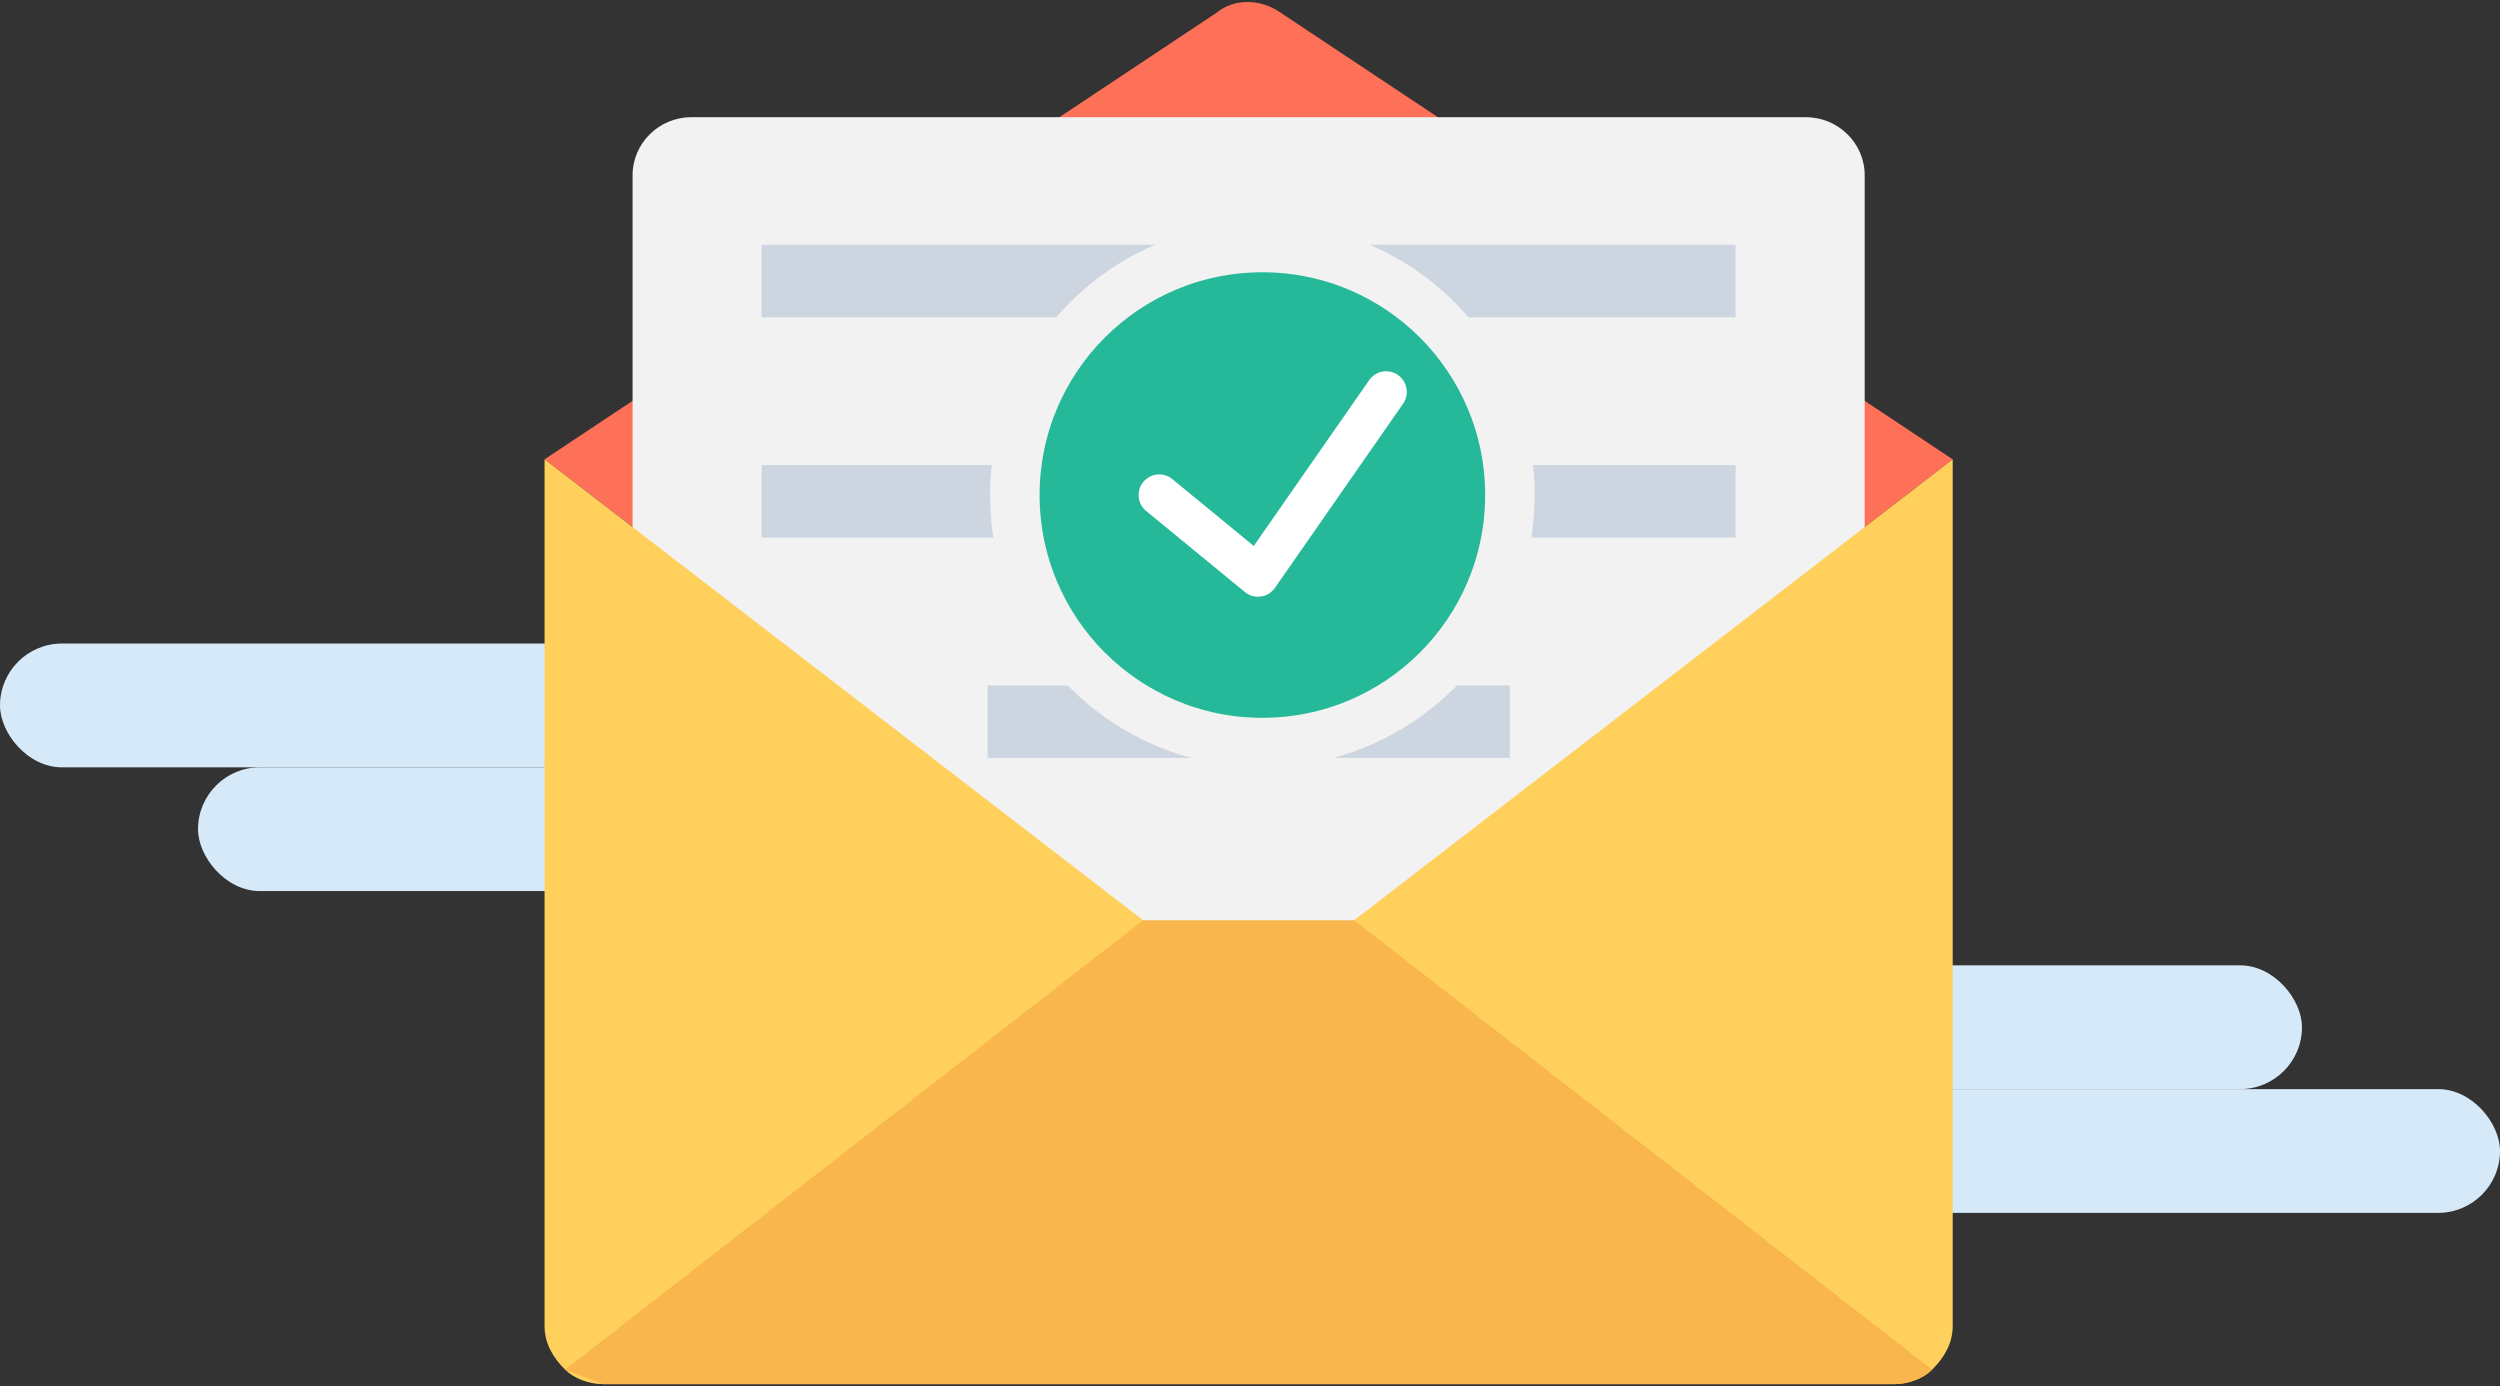 <?xml version="1.0" encoding="UTF-8"?>
<svg width="101px" height="56px" viewBox="0 0 101 56" version="1.1" xmlns="http://www.w3.org/2000/svg" xmlns:xlink="http://www.w3.org/1999/xlink">
    <rect x="0" y="0" width="101" height="56" fill="#333333" stroke="none"/>
    <!-- Generator: Sketch 44 (41411) - http://www.bohemiancoding.com/sketch -->
    <title>Group 3</title>
    <desc>Created with Sketch.</desc>
    <defs></defs>
    <g id="Page-2" stroke="none" stroke-width="1" fill="none" fill-rule="evenodd">
        <g id="QNT-06_Sumany-Copy" transform="translate(-446, -221)">
            <g id="Group-3" transform="translate(446, 221)">
                <g id="Group-2-Copy">
                    <rect id="Rectangle-7" fill="#D6E9F9" x="0" y="26" width="35" height="5" rx="2.5"></rect>
                    <rect id="Rectangle-7-Copy-2" fill="#D6E9F9" x="58" y="39" width="35" height="5" rx="2.5"></rect>
                    <rect id="Rectangle-7-Copy" fill="#D6E9F9" x="8" y="31" width="35" height="5" rx="2.5"></rect>
                    <rect id="Rectangle-7-Copy-3" fill="#D6E9F9" x="66" y="44" width="35" height="5" rx="2.5"></rect>
                    <g id="email" transform="translate(22, 0)" fill-rule="nonzero">
                        <path d="M56.889,18.557 L29.748,0.52 C28.918,-0.066 27.852,-0.066 27.141,0.52 L0,18.557 L0,18.557 L28.444,40.459 L56.889,18.557 L56.889,18.557 Z" id="Shape" fill="#FF7058"></path>
                        <path d="M53.333,40.459 L3.556,40.459 L3.556,7.079 C3.556,5.79 4.622,4.736 5.926,4.736 L50.963,4.736 C52.267,4.736 53.333,5.79 53.333,7.079 L53.333,40.459 L53.333,40.459 Z" id="Shape" fill="#F2F2F2"></path>
                        <path d="M56.889,18.557 L28.444,40.459 L0,18.557 L0,18.557 L0,53.577 C0,54.28 0.356,54.865 0.83,55.334 C1.185,55.685 1.778,55.919 2.37,55.919 L54.519,55.919 C55.111,55.919 55.704,55.685 56.059,55.334 C56.533,54.865 56.889,54.28 56.889,53.577 L56.889,18.557 L56.889,18.557 Z" id="Shape" fill="#FFD15C"></path>
                        <path d="M2.37,55.92 L54.518,55.92 C55.111,55.92 55.704,55.685 56.059,55.334 L32.711,37.18 L24.178,37.18 L0.83,55.334 L2.37,55.92 Z" id="Shape" fill="#F8B64C"></path>
                        <g id="Group" transform="translate(8.667, 9.882)" fill="#CDD6E0">
                            <rect id="Rectangle-path" x="0.104" y="8.909" width="39.348" height="2.928"></rect>
                            <rect id="Rectangle-path" x="9.23" y="17.81" width="21.096" height="2.928"></rect>
                            <rect id="Rectangle-path" x="0.104" y="0.007" width="39.348" height="2.928"></rect>
                        </g>
                    </g>
                </g>
                <g id="Group" transform="translate(41, 10)" fill-rule="nonzero">
                    <circle id="Oval" stroke="#F2F2F2" stroke-width="2" fill="#26B999" cx="10" cy="10" r="10"></circle>
                    <path d="M15.476,5.149 C15.097,4.886 14.578,4.979 14.316,5.357 L9.652,12.057 L6.362,9.356 C6.007,9.063 5.481,9.116 5.189,9.472 C4.897,9.828 4.948,10.352 5.305,10.644 L9.293,13.918 C9.443,14.041 9.63,14.107 9.822,14.107 C9.859,14.107 9.898,14.105 9.936,14.1 C10.166,14.068 10.373,13.942 10.506,13.751 L15.684,6.31 C15.947,5.932 15.853,5.412 15.476,5.149 Z" id="Shape" fill="#FFFFFF"></path>
                </g>
            </g>
        </g>
    </g>
</svg>